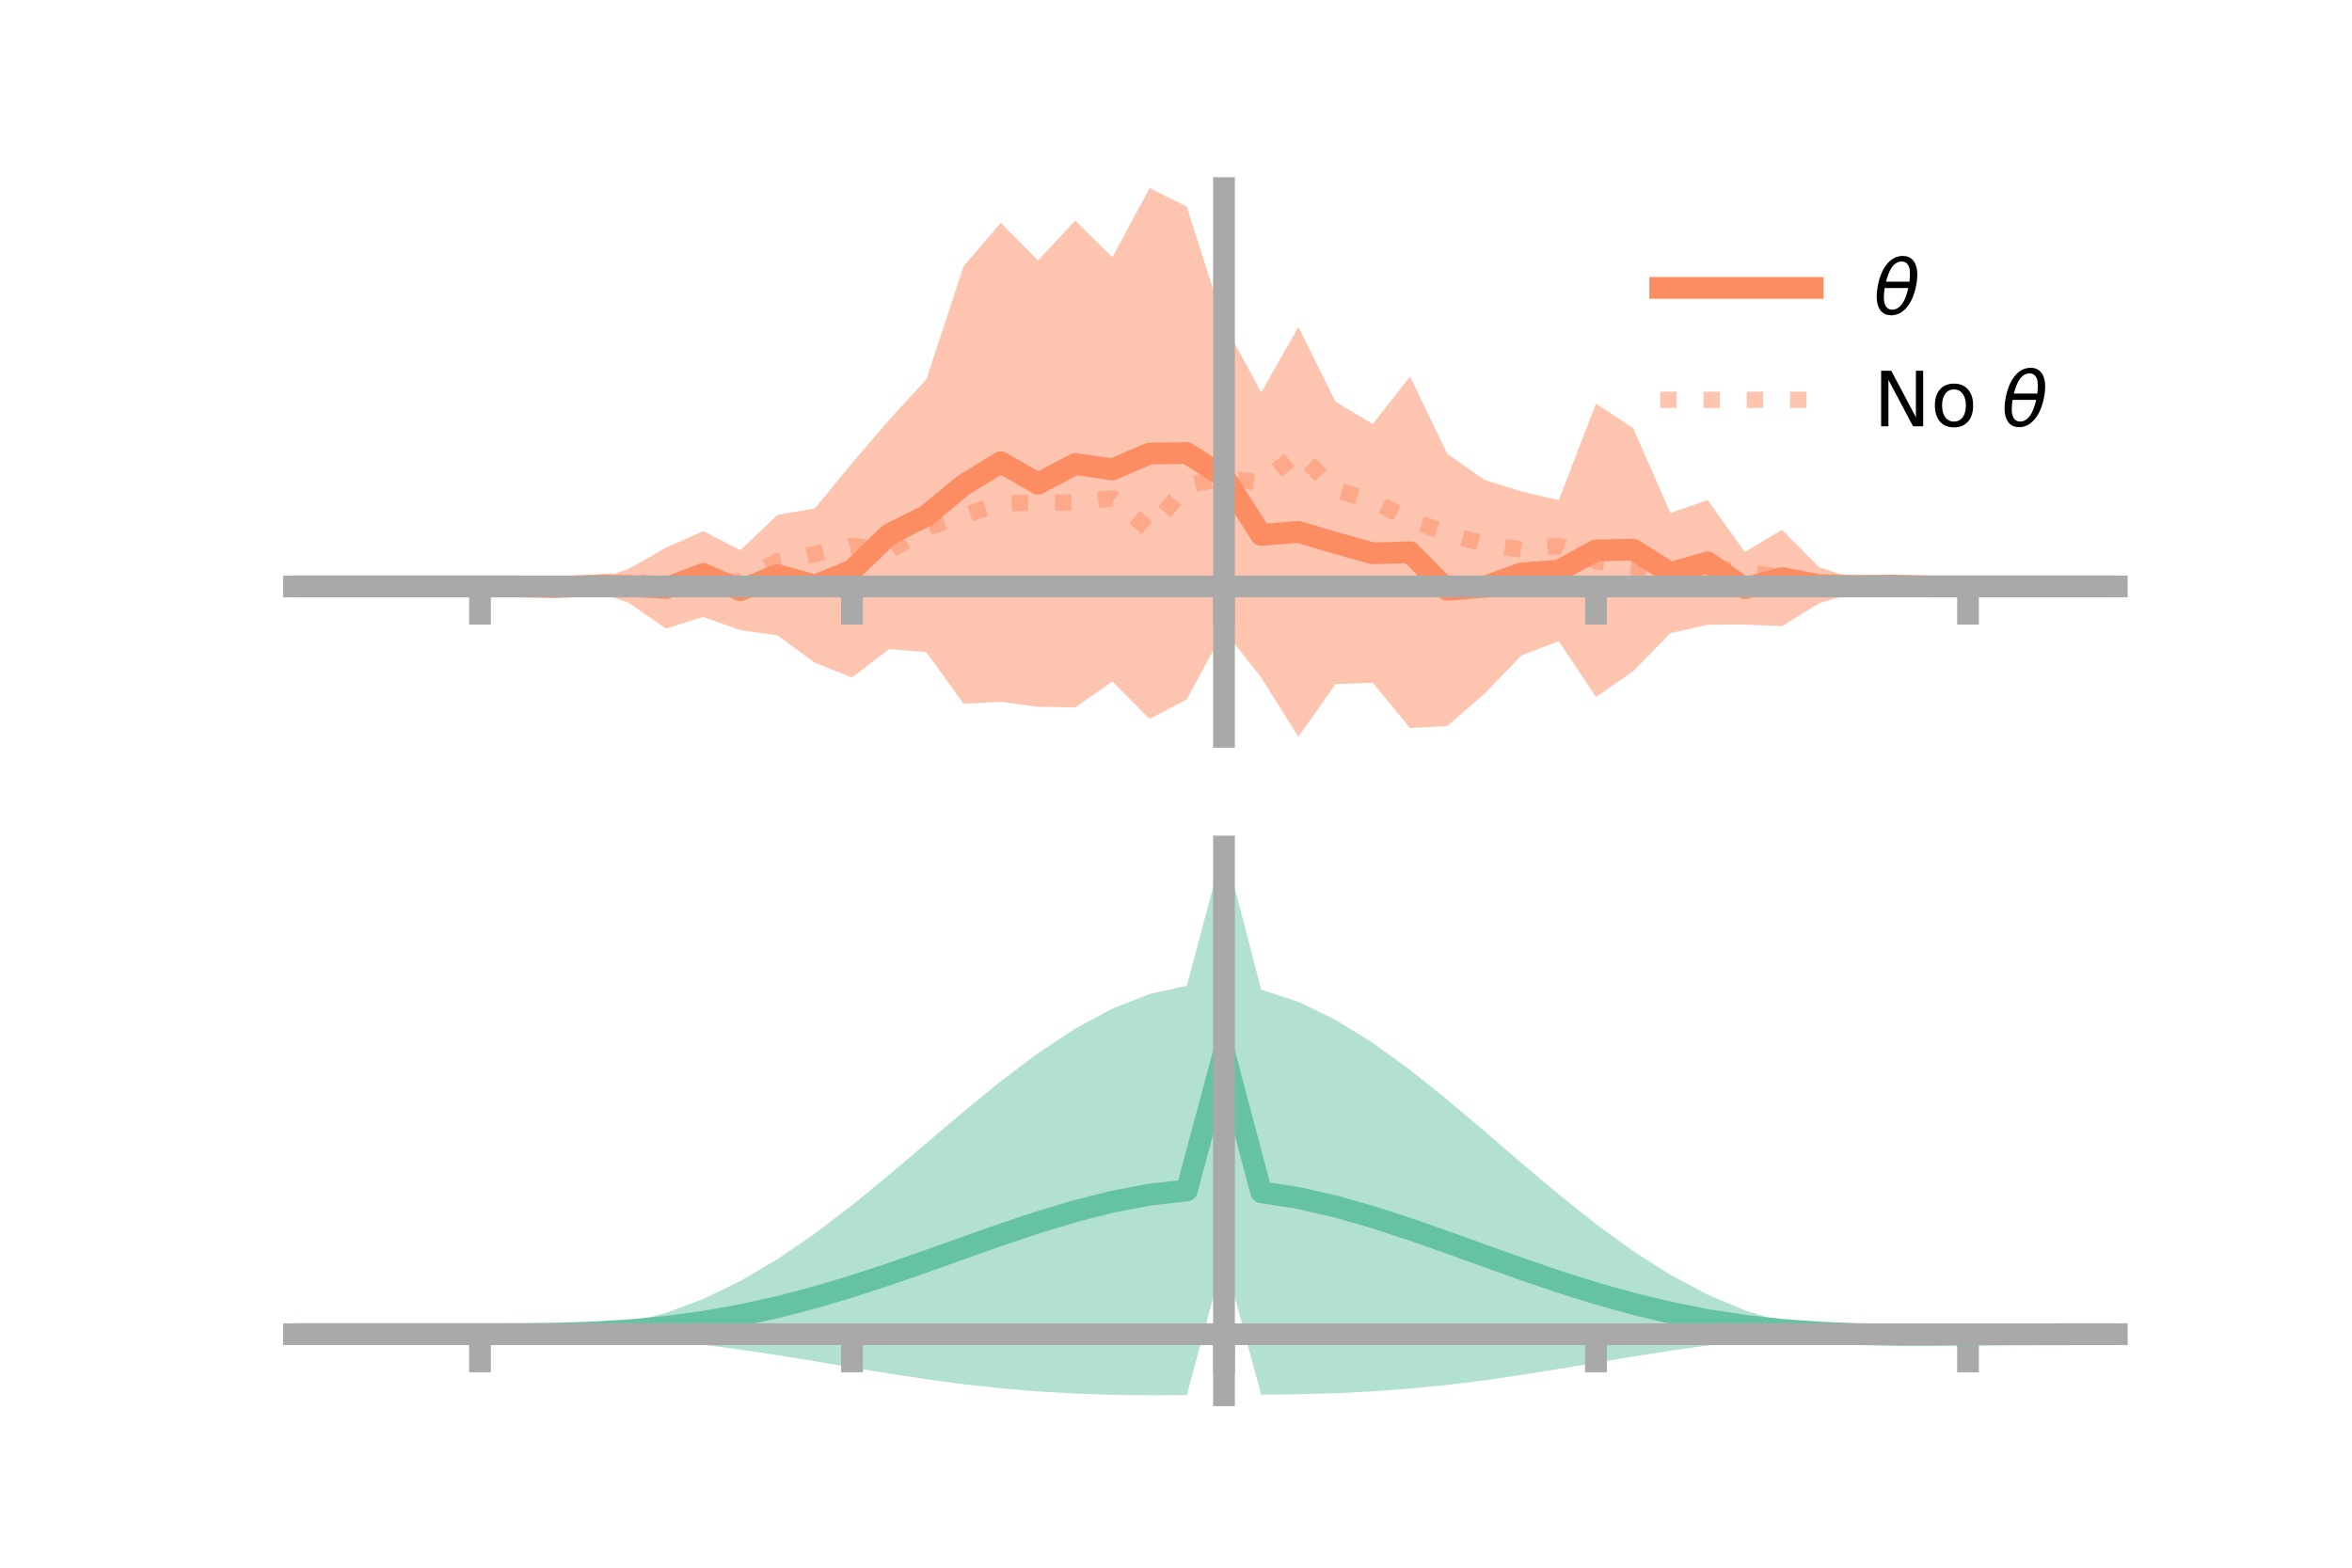 <?xml version="1.0" encoding="utf-8" standalone="no"?>
<!DOCTYPE svg PUBLIC "-//W3C//DTD SVG 1.1//EN"
  "http://www.w3.org/Graphics/SVG/1.1/DTD/svg11.dtd">
<!-- Created with matplotlib (https://matplotlib.org/) -->
<svg height="144pt" version="1.1" viewBox="0 0 216 144" width="216pt" xmlns="http://www.w3.org/2000/svg" xmlns:xlink="http://www.w3.org/1999/xlink">
 <defs>
  <style type="text/css">*{stroke-linecap:butt;stroke-linejoin:round;}</style>
 </defs>
 <g id="figure_1">
  <g id="patch_1">
   <path d="M 0 144 
L 216 144 
L 216 0 
L 0 0 
z
" style="fill:none;"/>
  </g>
  <g id="axes_1">
   <g id="patch_2">
    <path d="M 27 67.68 
L 194.4 67.68 
L 194.4 17.28 
L 27 17.28 
z
" style="fill:none;"/>
   </g>
   <g id="PolyCollection_1">
    <path clip-path="url(#pbf5ea9aae7)" d="M 27 53.867 
L 27 53.867 
L 30.416 53.867 
L 33.833 53.867 
L 37.249 53.867 
L 40.665 53.867 
L 44.082 53.867 
L 47.498 53.867 
L 50.914 53.531 
L 54.331 53.416 
L 57.747 52.247 
L 61.163 50.301 
L 64.58 48.784 
L 67.996 50.535 
L 71.412 47.284 
L 74.829 46.704 
L 78.245 42.55 
L 81.661 38.556 
L 85.078 34.838 
L 88.494 24.454 
L 91.91 20.465 
L 95.327 23.929 
L 98.743 20.262 
L 102.159 23.63 
L 105.576 17.28 
L 108.992 18.988 
L 112.408 29.706 
L 115.824 36.042 
L 119.241 30.036 
L 122.657 36.908 
L 126.073 38.949 
L 129.49 34.578 
L 132.906 41.672 
L 136.322 44.079 
L 139.739 45.148 
L 143.155 45.934 
L 146.571 37.074 
L 149.988 39.328 
L 153.404 47.122 
L 156.82 45.929 
L 160.237 50.698 
L 163.653 48.667 
L 167.069 52.099 
L 170.486 53.235 
L 173.902 53.298 
L 177.318 53.867 
L 180.735 53.867 
L 184.151 53.867 
L 187.567 53.867 
L 190.984 53.867 
L 194.4 53.867 
L 194.4 53.867 
L 194.4 53.867 
L 190.984 53.867 
L 187.567 53.867 
L 184.151 53.867 
L 180.735 53.867 
L 177.318 53.867 
L 173.902 54.288 
L 170.486 54.408 
L 167.069 55.408 
L 163.653 57.518 
L 160.237 57.366 
L 156.82 57.383 
L 153.404 58.165 
L 149.988 61.652 
L 146.571 64.032 
L 143.155 58.897 
L 139.739 60.192 
L 136.322 63.728 
L 132.906 66.698 
L 129.49 66.876 
L 126.073 62.712 
L 122.657 62.836 
L 119.241 67.68 
L 115.824 62.234 
L 112.408 57.901 
L 108.992 64.238 
L 105.576 66.038 
L 102.159 62.603 
L 98.743 64.984 
L 95.327 64.921 
L 91.91 64.461 
L 88.494 64.646 
L 85.078 59.91 
L 81.661 59.618 
L 78.245 62.233 
L 74.829 60.877 
L 71.412 58.363 
L 67.996 57.883 
L 64.58 56.672 
L 61.163 57.741 
L 57.747 55.371 
L 54.331 54.188 
L 50.914 54.322 
L 47.498 53.867 
L 44.082 53.867 
L 40.665 53.867 
L 37.249 53.867 
L 33.833 53.867 
L 30.416 53.867 
L 27 53.867 
z
" style="fill:#fc8d62;fill-opacity:0.5;"/>
   </g>
   <g id="matplotlib.axis_1">
    <g id="xtick_1">
     <g id="line2d_1">
      <defs>
       <path d="M 0 0 
L 0 3.5 
" id="m49a66b620c" style="stroke:#a9a9a9;stroke-width:2;"/>
      </defs>
      <g>
       <use style="fill:#a9a9a9;stroke:#a9a9a9;stroke-width:2;" x="44.082" xlink:href="#m49a66b620c" y="53.867"/>
      </g>
     </g>
    </g>
    <g id="xtick_2">
     <g id="line2d_2">
      <g>
       <use style="fill:#a9a9a9;stroke:#a9a9a9;stroke-width:2;" x="78.245" xlink:href="#m49a66b620c" y="53.867"/>
      </g>
     </g>
    </g>
    <g id="xtick_3">
     <g id="line2d_3">
      <g>
       <use style="fill:#a9a9a9;stroke:#a9a9a9;stroke-width:2;" x="112.408" xlink:href="#m49a66b620c" y="53.867"/>
      </g>
     </g>
    </g>
    <g id="xtick_4">
     <g id="line2d_4">
      <g>
       <use style="fill:#a9a9a9;stroke:#a9a9a9;stroke-width:2;" x="146.571" xlink:href="#m49a66b620c" y="53.867"/>
      </g>
     </g>
    </g>
    <g id="xtick_5">
     <g id="line2d_5">
      <g>
       <use style="fill:#a9a9a9;stroke:#a9a9a9;stroke-width:2;" x="180.735" xlink:href="#m49a66b620c" y="53.867"/>
      </g>
     </g>
    </g>
   </g>
   <g id="matplotlib.axis_2"/>
   <g id="line2d_6">
    <path clip-path="url(#pbf5ea9aae7)" d="M 27 53.867 
L 30.416 53.867 
L 33.833 53.867 
L 37.249 53.867 
L 40.665 53.867 
L 44.082 53.867 
L 47.498 53.867 
L 50.914 53.926 
L 54.331 53.802 
L 57.747 53.809 
L 61.163 54.021 
L 64.58 52.728 
L 67.996 54.209 
L 71.412 52.823 
L 74.829 53.791 
L 78.245 52.391 
L 81.661 49.087 
L 85.078 47.374 
L 88.494 44.55 
L 91.91 42.463 
L 95.327 44.425 
L 98.743 42.623 
L 102.159 43.117 
L 105.576 41.659 
L 108.992 41.613 
L 112.408 43.803 
L 115.824 49.138 
L 119.241 48.858 
L 122.657 49.872 
L 126.073 50.83 
L 129.49 50.727 
L 132.906 54.185 
L 136.322 53.903 
L 139.739 52.67 
L 143.155 52.415 
L 146.571 50.553 
L 149.988 50.49 
L 153.404 52.644 
L 156.82 51.656 
L 160.237 54.032 
L 163.653 53.092 
L 167.069 53.753 
L 170.486 53.821 
L 173.902 53.793 
L 177.318 53.867 
L 180.735 53.867 
L 184.151 53.867 
L 187.567 53.867 
L 190.984 53.867 
L 194.4 53.867 
" style="fill:none;stroke:#fc8d62;stroke-linecap:square;stroke-width:2;"/>
   </g>
   <g id="line2d_7">
    <path clip-path="url(#pbf5ea9aae7)" d="M 27 53.867 
L 30.416 53.867 
L 33.833 53.867 
L 37.249 53.867 
L 40.665 53.867 
L 44.082 53.867 
L 47.498 53.831 
L 50.914 53.756 
L 54.331 53.521 
L 57.747 53.343 
L 61.163 53.794 
L 64.58 53.717 
L 67.996 53.355 
L 71.412 51.552 
L 74.829 50.895 
L 78.245 50.131 
L 81.661 50.619 
L 85.078 48.506 
L 88.494 47.324 
L 91.91 46.233 
L 95.327 46.174 
L 98.743 46.152 
L 102.159 45.78 
L 105.576 48.682 
L 108.992 44.559 
L 112.408 43.925 
L 115.824 44.336 
L 119.241 41.613 
L 122.657 44.995 
L 126.073 46.017 
L 129.49 47.723 
L 132.906 48.997 
L 136.322 49.983 
L 139.739 50.484 
L 143.155 50.139 
L 146.571 51.535 
L 149.988 52.085 
L 153.404 53.054 
L 156.82 52.016 
L 160.237 52.535 
L 163.653 53.008 
L 167.069 53.843 
L 170.486 53.95 
L 173.902 53.893 
L 177.318 53.887 
L 180.735 53.867 
L 184.151 53.867 
L 187.567 53.867 
L 190.984 53.867 
L 194.4 53.867 
" style="fill:none;stroke:#fc8d62;stroke-dasharray:1.5,2.475;stroke-dashoffset:0;stroke-opacity:0.5;stroke-width:1.5;"/>
   </g>
   <g id="patch_3">
    <path d="M 112.408 67.68 
L 112.408 17.28 
" style="fill:none;stroke:#a9a9a9;stroke-linecap:square;stroke-linejoin:miter;stroke-width:2;"/>
   </g>
   <g id="patch_4">
    <path d="M 194.4 67.68 
L 194.4 17.28 
" style="fill:none;"/>
   </g>
   <g id="patch_5">
    <path d="M 27 53.867 
L 194.4 53.867 
" style="fill:none;stroke:#a9a9a9;stroke-linecap:square;stroke-linejoin:miter;stroke-width:2;"/>
   </g>
   <g id="patch_6">
    <path d="M 27 17.28 
L 194.4 17.28 
" style="fill:none;"/>
   </g>
   <g id="legend_1">
    <g id="line2d_8">
     <path d="M 152.47 26.449 
L 166.47 26.449 
" style="fill:none;stroke:#fc8d62;stroke-linecap:square;stroke-width:2;"/>
    </g>
    <g id="line2d_9"/>
    <g id="text_1">
     <!-- $\theta$ -->
     <g transform="translate(172.07 28.899)scale(0.07 -0.07)">
      <defs>
       <path d="M 45.516 34.672 
L 14.453 34.672 
Q 12.359 20.062 14.5 13.875 
Q 17.188 6.25 24.469 6.25 
Q 31.781 6.25 37.359 13.922 
Q 42.234 20.656 45.516 34.672 
z
M 47.016 42.969 
Q 48.344 56.844 46.625 61.719 
Q 43.953 69.438 36.766 69.438 
Q 29.297 69.438 23.828 61.812 
Q 19.531 55.672 16.156 42.969 
z
M 38.188 76.766 
Q 49.906 76.766 54.594 66.406 
Q 59.281 56.109 55.719 37.844 
Q 52.203 19.625 43.453 9.281 
Q 34.766 -1.125 23.047 -1.125 
Q 11.281 -1.125 6.641 9.281 
Q 2 19.625 5.516 37.844 
Q 9.078 56.109 17.719 66.406 
Q 26.422 76.766 38.188 76.766 
z
" id="DejaVuSans-Oblique-952"/>
      </defs>
      <use transform="translate(0 0.234)" xlink:href="#DejaVuSans-Oblique-952"/>
     </g>
    </g>
    <g id="line2d_10">
     <path d="M 152.47 36.724 
L 166.47 36.724 
" style="fill:none;stroke:#fc8d62;stroke-dasharray:1.5,2.475;stroke-dashoffset:0;stroke-opacity:0.5;stroke-width:1.5;"/>
    </g>
    <g id="line2d_11"/>
    <g id="text_2">
     <!-- No $\theta$ -->
     <g transform="translate(172.07 39.174)scale(0.07 -0.07)">
      <defs>
       <path d="M 9.812 72.906 
L 23.094 72.906 
L 55.422 11.922 
L 55.422 72.906 
L 64.984 72.906 
L 64.984 0 
L 51.703 0 
L 19.391 60.984 
L 19.391 0 
L 9.812 0 
z
" id="DejaVuSans-78"/>
       <path d="M 30.609 48.391 
Q 23.391 48.391 19.188 42.75 
Q 14.984 37.109 14.984 27.297 
Q 14.984 17.484 19.156 11.844 
Q 23.344 6.203 30.609 6.203 
Q 37.797 6.203 41.984 11.859 
Q 46.188 17.531 46.188 27.297 
Q 46.188 37.016 41.984 42.703 
Q 37.797 48.391 30.609 48.391 
z
M 30.609 56 
Q 42.328 56 49.016 48.375 
Q 55.719 40.766 55.719 27.297 
Q 55.719 13.875 49.016 6.219 
Q 42.328 -1.422 30.609 -1.422 
Q 18.844 -1.422 12.172 6.219 
Q 5.516 13.875 5.516 27.297 
Q 5.516 40.766 12.172 48.375 
Q 18.844 56 30.609 56 
z
" id="DejaVuSans-111"/>
       <path id="DejaVuSans-32"/>
      </defs>
      <use transform="translate(0 0.234)" xlink:href="#DejaVuSans-78"/>
      <use transform="translate(74.805 0.234)" xlink:href="#DejaVuSans-111"/>
      <use transform="translate(135.986 0.234)" xlink:href="#DejaVuSans-32"/>
      <use transform="translate(167.773 0.234)" xlink:href="#DejaVuSans-Oblique-952"/>
     </g>
    </g>
   </g>
  </g>
  <g id="axes_2">
   <g id="patch_7">
    <path d="M 27 128.16 
L 194.4 128.16 
L 194.4 77.76 
L 27 77.76 
z
" style="fill:none;"/>
   </g>
   <g id="PolyCollection_2">
    <path clip-path="url(#pf38795317a)" d="M 27 122.557 
L 27 122.551 
L 30.416 122.553 
L 33.833 122.553 
L 37.249 122.554 
L 40.665 122.554 
L 44.082 122.554 
L 47.498 122.535 
L 50.914 122.413 
L 54.331 122.097 
L 57.747 121.51 
L 61.163 120.595 
L 64.58 119.318 
L 67.996 117.667 
L 71.412 115.653 
L 74.829 113.313 
L 78.245 110.705 
L 81.661 107.906 
L 85.078 105.007 
L 88.494 102.108 
L 91.91 99.317 
L 95.327 96.741 
L 98.743 94.485 
L 102.159 92.645 
L 105.576 91.308 
L 108.992 90.544 
L 112.408 77.76 
L 115.824 90.911 
L 119.241 92.025 
L 122.657 93.68 
L 126.073 95.794 
L 129.49 98.272 
L 132.906 101.01 
L 136.322 103.901 
L 139.739 106.838 
L 143.155 109.715 
L 146.571 112.438 
L 149.988 114.92 
L 153.404 117.095 
L 156.82 118.916 
L 160.237 120.358 
L 163.653 121.421 
L 167.069 122.122 
L 170.486 122.441 
L 173.902 122.457 
L 177.318 122.468 
L 180.735 122.495 
L 184.151 122.517 
L 187.567 122.532 
L 190.984 122.542 
L 194.4 122.548 
L 194.4 122.563 
L 194.4 122.563 
L 190.984 122.575 
L 187.567 122.596 
L 184.151 122.632 
L 180.735 122.687 
L 177.318 122.752 
L 173.902 122.755 
L 170.486 122.654 
L 167.069 122.69 
L 163.653 122.889 
L 160.237 123.192 
L 156.82 123.589 
L 153.404 124.066 
L 149.988 124.601 
L 146.571 125.171 
L 143.155 125.744 
L 139.739 126.292 
L 136.322 126.788 
L 132.906 127.213 
L 129.49 127.554 
L 126.073 127.806 
L 122.657 127.972 
L 119.241 128.065 
L 115.824 128.107 
L 112.408 115.483 
L 108.992 128.153 
L 105.576 128.16 
L 102.159 128.119 
L 98.743 128.008 
L 95.327 127.811 
L 91.91 127.523 
L 88.494 127.146 
L 85.078 126.69 
L 81.661 126.17 
L 78.245 125.61 
L 74.829 125.037 
L 71.412 124.481 
L 67.996 123.968 
L 64.58 123.521 
L 61.163 123.157 
L 57.747 122.884 
L 54.331 122.702 
L 50.914 122.6 
L 47.498 122.56 
L 44.082 122.554 
L 40.665 122.554 
L 37.249 122.554 
L 33.833 122.554 
L 30.416 122.555 
L 27 122.557 
z
" style="fill:#66c2a5;fill-opacity:0.5;"/>
   </g>
   <g id="matplotlib.axis_3">
    <g id="xtick_6">
     <g id="line2d_12">
      <g>
       <use style="fill:#a9a9a9;stroke:#a9a9a9;stroke-width:2;" x="44.082" xlink:href="#m49a66b620c" y="122.554"/>
      </g>
     </g>
    </g>
    <g id="xtick_7">
     <g id="line2d_13">
      <g>
       <use style="fill:#a9a9a9;stroke:#a9a9a9;stroke-width:2;" x="78.245" xlink:href="#m49a66b620c" y="122.554"/>
      </g>
     </g>
    </g>
    <g id="xtick_8">
     <g id="line2d_14">
      <g>
       <use style="fill:#a9a9a9;stroke:#a9a9a9;stroke-width:2;" x="112.408" xlink:href="#m49a66b620c" y="122.554"/>
      </g>
     </g>
    </g>
    <g id="xtick_9">
     <g id="line2d_15">
      <g>
       <use style="fill:#a9a9a9;stroke:#a9a9a9;stroke-width:2;" x="146.571" xlink:href="#m49a66b620c" y="122.554"/>
      </g>
     </g>
    </g>
    <g id="xtick_10">
     <g id="line2d_16">
      <g>
       <use style="fill:#a9a9a9;stroke:#a9a9a9;stroke-width:2;" x="180.735" xlink:href="#m49a66b620c" y="122.554"/>
      </g>
     </g>
    </g>
   </g>
   <g id="matplotlib.axis_4"/>
   <g id="line2d_17">
    <path clip-path="url(#pf38795317a)" d="M 27 122.554 
L 30.416 122.554 
L 33.833 122.554 
L 37.249 122.554 
L 40.665 122.554 
L 44.082 122.554 
L 47.498 122.548 
L 50.914 122.507 
L 54.331 122.4 
L 57.747 122.197 
L 61.163 121.876 
L 64.58 121.42 
L 67.996 120.817 
L 71.412 120.067 
L 74.829 119.175 
L 78.245 118.157 
L 81.661 117.038 
L 85.078 115.848 
L 88.494 114.627 
L 91.91 113.42 
L 95.327 112.276 
L 98.743 111.246 
L 102.159 110.382 
L 105.576 109.734 
L 108.992 109.348 
L 112.408 96.622 
L 115.824 109.509 
L 119.241 110.045 
L 122.657 110.826 
L 126.073 111.8 
L 129.49 112.913 
L 132.906 114.112 
L 136.322 115.345 
L 139.739 116.565 
L 143.155 117.73 
L 146.571 118.804 
L 149.988 119.761 
L 153.404 120.58 
L 156.82 121.253 
L 160.237 121.775 
L 163.653 122.155 
L 167.069 122.406 
L 170.486 122.548 
L 173.902 122.606 
L 177.318 122.61 
L 180.735 122.591 
L 184.151 122.574 
L 187.567 122.564 
L 190.984 122.559 
L 194.4 122.556 
" style="fill:none;stroke:#66c2a5;stroke-linecap:square;stroke-width:2;"/>
   </g>
   <g id="patch_8">
    <path d="M 112.408 128.16 
L 112.408 77.76 
" style="fill:none;stroke:#a9a9a9;stroke-linecap:square;stroke-linejoin:miter;stroke-width:2;"/>
   </g>
   <g id="patch_9">
    <path d="M 194.4 128.16 
L 194.4 77.76 
" style="fill:none;"/>
   </g>
   <g id="patch_10">
    <path d="M 27 122.554 
L 194.4 122.554 
" style="fill:none;stroke:#a9a9a9;stroke-linecap:square;stroke-linejoin:miter;stroke-width:2;"/>
   </g>
   <g id="patch_11">
    <path d="M 27 77.76 
L 194.4 77.76 
" style="fill:none;"/>
   </g>
  </g>
 </g>
 <defs>
  <clipPath id="pbf5ea9aae7">
   <rect height="50.4" width="167.4" x="27" y="17.28"/>
  </clipPath>
  <clipPath id="pf38795317a">
   <rect height="50.4" width="167.4" x="27" y="77.76"/>
  </clipPath>
 </defs>
</svg>
